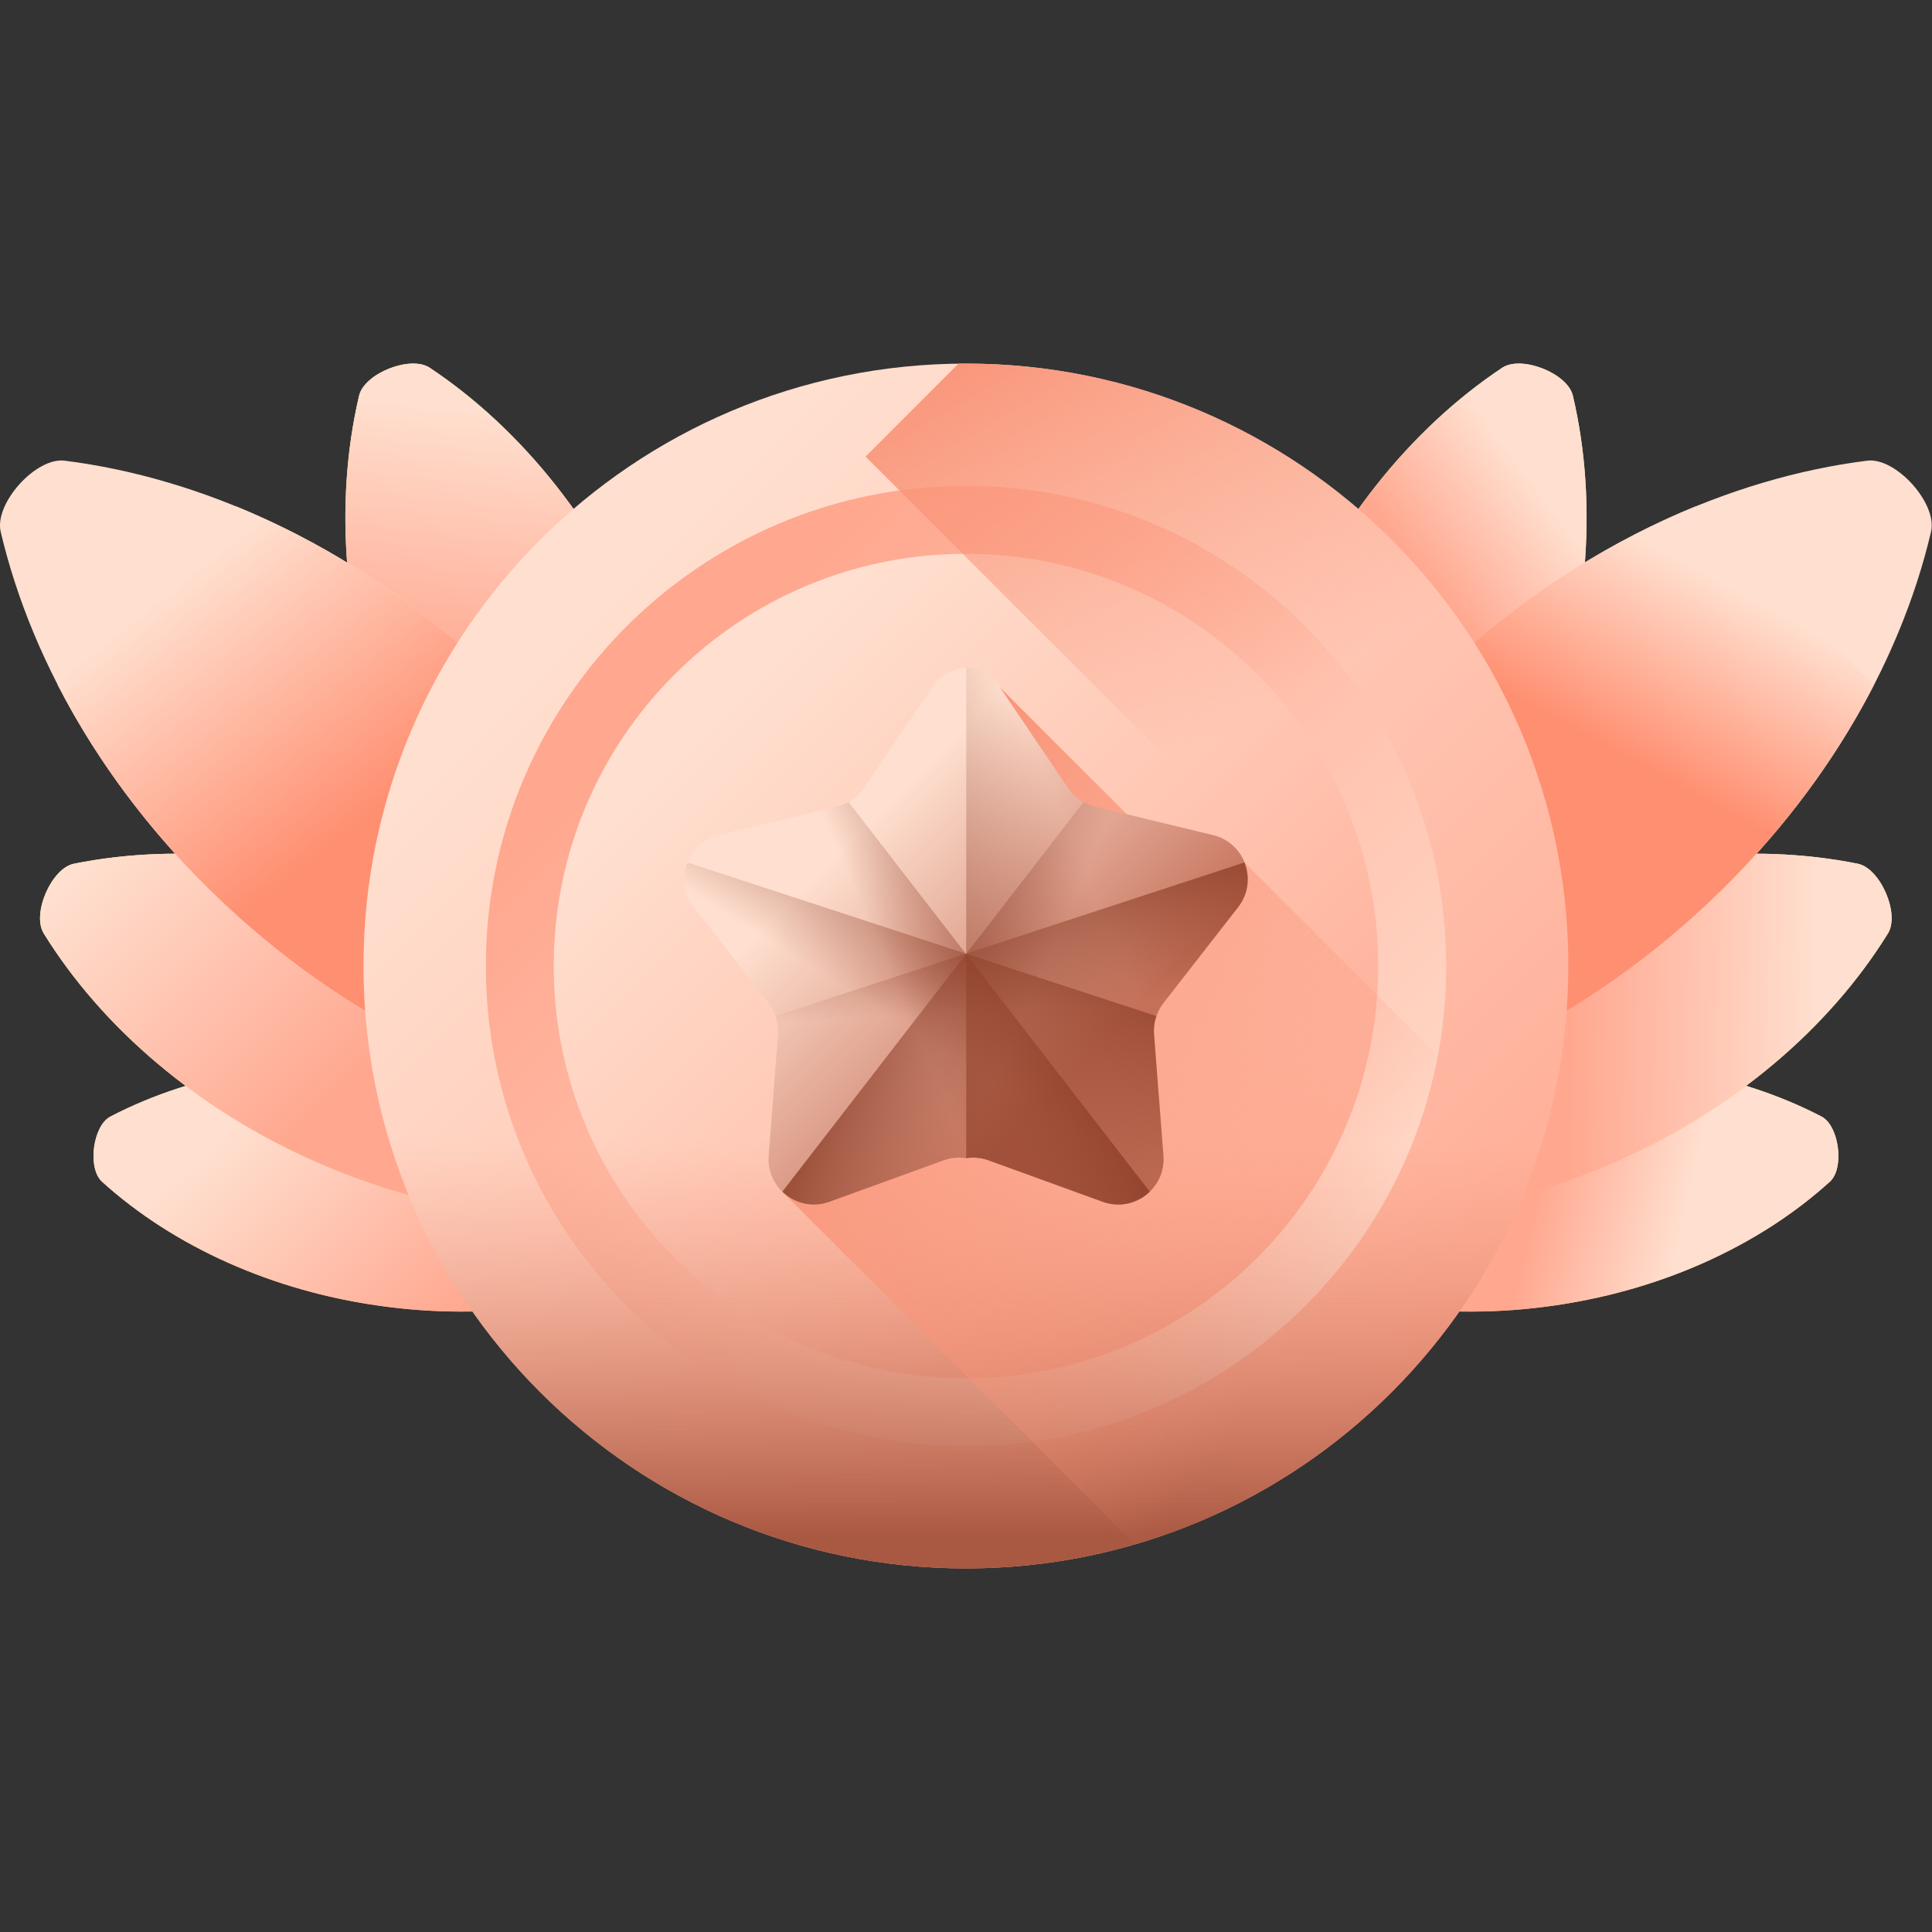 <svg width="36" height="36" viewBox="0 0 36 36" fill="none" xmlns="http://www.w3.org/2000/svg">
<rect x="0" y="0" width="36" height="36" fill="#333333" stroke="none"/>
<path d="M7.776 19.898C9.904 20.172 11.761 21.037 13.076 22.228C13.351 22.477 13.249 23.271 12.919 23.442C11.345 24.26 9.329 24.624 7.201 24.349C5.073 24.075 3.216 23.21 1.901 22.019C1.626 21.77 1.728 20.976 2.058 20.805C3.632 19.987 5.647 19.623 7.776 19.898Z" fill="url(#paint0_linear_3016_67792)"/>
<path d="M7.776 19.898C9.904 20.172 11.761 21.037 13.076 22.228C13.351 22.477 13.249 23.271 12.919 23.442C11.345 24.26 9.329 24.624 7.201 24.349C5.073 24.075 3.216 23.21 1.901 22.019C1.626 21.77 1.728 20.976 2.058 20.805C3.632 19.987 5.647 19.623 7.776 19.898Z" fill="url(#paint1_linear_3016_67792)"/>
<path d="M8.02 16.917C10.296 17.904 12.082 19.459 13.161 21.202C13.387 21.568 13.019 22.417 12.598 22.501C10.588 22.906 8.232 22.665 5.956 21.678C3.68 20.691 1.894 19.137 0.815 17.393C0.589 17.028 0.957 16.178 1.378 16.094C3.388 15.69 5.744 15.93 8.02 16.917Z" fill="url(#paint2_linear_3016_67792)"/>
<path d="M8.02 16.917C10.296 17.904 12.082 19.459 13.161 21.202C13.387 21.568 13.019 22.417 12.598 22.501C10.588 22.906 8.232 22.665 5.956 21.678C3.68 20.691 1.894 19.137 0.815 17.393C0.589 17.028 0.957 16.178 1.378 16.094C3.388 15.69 5.744 15.93 8.02 16.917Z" fill="url(#paint3_linear_3016_67792)"/>
<path d="M12.123 12.132C13.034 14.439 13.198 16.802 12.728 18.798C12.63 19.216 11.769 19.556 11.411 19.318C9.704 18.182 8.208 16.346 7.297 14.039C6.385 11.732 6.222 9.369 6.691 7.373C6.79 6.955 7.651 6.615 8.008 6.853C9.716 7.989 11.211 9.825 12.123 12.132Z" fill="url(#paint4_linear_3016_67792)"/>
<path d="M12.123 12.132C13.034 14.439 13.198 16.802 12.728 18.798C12.63 19.216 11.769 19.556 11.411 19.318C9.704 18.182 8.208 16.346 7.297 14.039C6.385 11.732 6.222 9.369 6.691 7.373C6.79 6.955 7.651 6.615 8.008 6.853C9.716 7.989 11.211 9.825 12.123 12.132Z" fill="url(#paint5_linear_3016_67792)"/>
<path d="M8.798 12.22C11.119 14.307 12.628 16.875 13.219 19.386C13.342 19.912 12.564 20.778 12.028 20.71C9.468 20.39 6.755 19.161 4.434 17.075C2.113 14.988 0.604 12.42 0.013 9.909C-0.111 9.383 0.668 8.517 1.204 8.584C3.763 8.905 6.477 10.133 8.798 12.22Z" fill="url(#paint6_linear_3016_67792)"/>
<path d="M1.074 12.761C1.864 14.298 2.991 15.778 4.432 17.073C6.753 19.16 9.466 20.388 12.026 20.709C12.562 20.776 13.34 19.911 13.217 19.385C12.626 16.874 11.117 14.305 8.796 12.219C7.429 10.99 5.926 10.059 4.399 9.436L1.074 12.761Z" fill="url(#paint7_linear_3016_67792)"/>
<path d="M28.223 19.898C26.094 20.172 24.237 21.037 22.922 22.228C22.647 22.477 22.75 23.271 23.079 23.442C24.653 24.26 26.669 24.624 28.797 24.349C30.926 24.075 32.783 23.21 34.097 22.019C34.373 21.77 34.27 20.976 33.941 20.805C32.367 19.987 30.351 19.623 28.223 19.898Z" fill="url(#paint8_linear_3016_67792)"/>
<path d="M28.223 19.898C26.094 20.172 24.237 21.037 22.922 22.228C22.647 22.477 22.75 23.271 23.079 23.442C24.653 24.26 26.669 24.624 28.797 24.349C30.926 24.075 32.783 23.21 34.097 22.019C34.373 21.77 34.27 20.976 33.941 20.805C32.367 19.987 30.351 19.623 28.223 19.898Z" fill="url(#paint9_linear_3016_67792)"/>
<path d="M27.974 16.917C25.697 17.904 23.912 19.459 22.832 21.202C22.607 21.568 22.975 22.417 23.396 22.501C25.406 22.906 27.762 22.665 30.038 21.678C32.314 20.691 34.1 19.137 35.179 17.393C35.405 17.028 35.037 16.178 34.616 16.094C32.605 15.69 30.25 15.93 27.974 16.917Z" fill="url(#paint10_linear_3016_67792)"/>
<path d="M27.974 16.917C25.697 17.904 23.912 19.459 22.832 21.202C22.607 21.568 22.975 22.417 23.396 22.501C25.406 22.906 27.762 22.665 30.038 21.678C32.314 20.691 34.1 19.137 35.179 17.393C35.405 17.028 35.037 16.178 34.616 16.094C32.605 15.69 30.25 15.93 27.974 16.917Z" fill="url(#paint11_linear_3016_67792)"/>
<path d="M23.877 12.132C22.965 14.439 22.802 16.802 23.272 18.798C23.37 19.216 24.231 19.556 24.588 19.318C26.296 18.182 27.791 16.346 28.703 14.039C29.615 11.732 29.778 9.369 29.308 7.373C29.21 6.955 28.349 6.615 27.991 6.853C26.284 7.989 24.788 9.825 23.877 12.132Z" fill="url(#paint12_linear_3016_67792)"/>
<path d="M23.877 12.132C22.965 14.439 22.802 16.802 23.272 18.798C23.37 19.216 24.231 19.556 24.588 19.318C26.296 18.182 27.791 16.346 28.703 14.039C29.615 11.732 29.778 9.369 29.308 7.373C29.21 6.955 28.349 6.615 27.991 6.853C26.284 7.989 24.788 9.825 23.877 12.132Z" fill="url(#paint13_linear_3016_67792)"/>
<path d="M27.197 12.22C24.876 14.307 23.367 16.875 22.777 19.386C22.653 19.912 23.431 20.778 23.968 20.71C26.527 20.39 29.241 19.161 31.562 17.075C33.883 14.988 35.392 12.42 35.982 9.909C36.106 9.383 35.328 8.517 34.792 8.584C32.232 8.905 29.518 10.133 27.197 12.22Z" fill="url(#paint14_linear_3016_67792)"/>
<path d="M34.919 12.761C34.13 14.298 33.002 15.778 31.562 17.073C29.241 19.16 26.527 20.388 23.968 20.709C23.431 20.776 22.653 19.911 22.777 19.385C23.367 16.874 24.876 14.305 27.197 12.219C28.564 10.99 30.067 10.059 31.594 9.436L34.919 12.761Z" fill="url(#paint15_linear_3016_67792)"/>
<path d="M17.999 29.225C24.198 29.225 29.224 24.2 29.224 18C29.224 11.8 24.198 6.775 17.999 6.775C11.799 6.775 6.773 11.8 6.773 18C6.773 24.2 11.799 29.225 17.999 29.225Z" fill="url(#paint16_linear_3016_67792)"/>
<path d="M18 26.948C22.942 26.948 26.948 22.942 26.948 18.001C26.948 13.059 22.942 9.053 18 9.053C13.059 9.053 9.053 13.059 9.053 18.001C9.053 22.942 13.059 26.948 18 26.948Z" fill="url(#paint17_linear_3016_67792)"/>
<path d="M18 25.682C22.242 25.682 25.681 22.243 25.681 18C25.681 13.758 22.242 10.319 18 10.319C13.757 10.319 10.318 13.758 10.318 18C10.318 22.243 13.757 25.682 18 25.682Z" fill="url(#paint18_linear_3016_67792)"/>
<path d="M6.773 18C6.773 24.2 11.799 29.226 17.999 29.226C24.198 29.226 29.224 24.2 29.224 18C29.224 17.957 29.223 17.914 29.223 17.87H6.775C6.775 17.914 6.773 17.957 6.773 18Z" fill="url(#paint19_linear_3016_67792)"/>
<path d="M21.147 28.777C24.684 27.745 27.499 25.02 28.655 21.538L23.188 16.07L21.955 16.131L18.628 12.804L14.574 22.204L21.147 28.777Z" fill="url(#paint20_linear_3016_67792)"/>
<path d="M22.604 15.561L20.402 15.029C20.197 14.98 20.018 14.856 19.9 14.681L18.631 12.805C18.478 12.579 18.242 12.457 18.001 12.437C17.759 12.457 17.523 12.579 17.37 12.805L16.101 14.681C15.983 14.856 15.804 14.98 15.599 15.029L13.398 15.561C12.8 15.706 12.552 16.418 12.929 16.903L14.321 18.69C14.45 18.856 14.513 19.064 14.497 19.274L14.323 21.532C14.275 22.145 14.876 22.602 15.454 22.393L17.583 21.621C17.718 21.572 17.861 21.56 18.001 21.581C18.14 21.56 18.283 21.572 18.418 21.621L20.547 22.393C21.125 22.602 21.726 22.145 21.678 21.532L21.504 19.274C21.488 19.064 21.551 18.856 21.68 18.69L23.072 16.903C23.45 16.418 23.201 15.706 22.604 15.561Z" fill="url(#paint21_linear_3016_67792)"/>
<path d="M18.421 21.621L20.55 22.393C21.128 22.602 21.729 22.145 21.682 21.532L21.507 19.274C21.491 19.064 21.554 18.856 21.683 18.69L23.075 16.903C23.453 16.418 23.204 15.706 22.607 15.561L20.405 15.029C20.201 14.98 20.022 14.856 19.904 14.681L18.634 12.805C18.481 12.579 18.246 12.457 18.004 12.437V21.581C18.143 21.56 18.287 21.572 18.421 21.621Z" fill="url(#paint22_linear_3016_67792)"/>
<path d="M22.605 15.562L20.403 15.03C20.328 15.011 20.256 14.983 20.19 14.946L14.578 22.205C14.798 22.418 15.13 22.511 15.455 22.393L17.584 21.621C17.719 21.572 17.863 21.56 18.002 21.581C18.141 21.56 18.285 21.573 18.419 21.621L20.548 22.393C21.126 22.602 21.727 22.145 21.68 21.533L21.505 19.275C21.489 19.065 21.552 18.856 21.681 18.69L23.073 16.903C23.451 16.419 23.202 15.706 22.605 15.562Z" fill="url(#paint23_linear_3016_67792)"/>
<path d="M13.398 15.562L15.599 15.03C15.674 15.011 15.746 14.983 15.812 14.946L21.424 22.205C21.204 22.418 20.872 22.511 20.547 22.393L18.418 21.621C18.283 21.572 18.14 21.56 18.001 21.581C17.861 21.56 17.718 21.573 17.583 21.621L15.454 22.393C14.876 22.602 14.275 22.145 14.323 21.533L14.497 19.275C14.513 19.065 14.45 18.856 14.321 18.69L12.929 16.903C12.552 16.419 12.8 15.706 13.398 15.562Z" fill="url(#paint24_linear_3016_67792)"/>
<path d="M12.811 16.071C12.706 16.335 12.731 16.65 12.928 16.903L14.32 18.689C14.45 18.855 14.512 19.064 14.496 19.274L14.322 21.532C14.274 22.145 14.875 22.602 15.453 22.392L17.582 21.62C17.717 21.572 17.86 21.559 18 21.581C18.139 21.559 18.282 21.572 18.417 21.62L20.546 22.392C21.124 22.601 21.725 22.145 21.677 21.532L21.503 19.274C21.494 19.157 21.51 19.042 21.548 18.933L12.811 16.071Z" fill="url(#paint25_linear_3016_67792)"/>
<path d="M23.188 16.071C23.292 16.335 23.267 16.65 23.07 16.903L21.678 18.689C21.549 18.855 21.486 19.064 21.502 19.274L21.677 21.532C21.724 22.145 21.123 22.602 20.546 22.392L18.416 21.62C18.282 21.572 18.138 21.559 17.999 21.581C17.86 21.559 17.716 21.572 17.581 21.62L15.452 22.392C14.875 22.601 14.274 22.145 14.321 21.532L14.495 19.274C14.504 19.157 14.488 19.042 14.451 18.933L23.188 16.071Z" fill="url(#paint26_linear_3016_67792)"/>
<path d="M18.001 6.775C17.954 6.775 17.908 6.776 17.861 6.776L16.129 8.509L28.776 21.155C29.068 20.154 29.226 19.096 29.226 18C29.226 11.8 24.2 6.775 18.001 6.775Z" fill="url(#paint27_linear_3016_67792)"/>
<defs>
<linearGradient id="paint0_linear_3016_67792" x1="5.136" y1="18.88" x2="7.465" y2="22.092" gradientUnits="userSpaceOnUse">
<stop stop-color="#FEF0AE"/>
<stop offset="1" stop-color="#FBC56D"/>
</linearGradient>
<linearGradient id="paint1_linear_3016_67792" x1="3.732" y1="21.567" x2="7.486" y2="25.586" gradientUnits="userSpaceOnUse">
<stop stop-color="#FFDFCF"/>
<stop offset="1" stop-color="#FFA78F"/>
</linearGradient>
<linearGradient id="paint2_linear_3016_67792" x1="2.742" y1="16.142" x2="6.589" y2="19.001" gradientUnits="userSpaceOnUse">
<stop stop-color="#FEF0AE"/>
<stop offset="1" stop-color="#FBC56D"/>
</linearGradient>
<linearGradient id="paint3_linear_3016_67792" x1="7.653" y1="19.044" x2="3.077" y2="14.596" gradientUnits="userSpaceOnUse">
<stop stop-color="#FFA78F"/>
<stop offset="1" stop-color="#FFDFCF"/>
</linearGradient>
<linearGradient id="paint4_linear_3016_67792" x1="10.475" y1="9.566" x2="9.593" y2="13.624" gradientUnits="userSpaceOnUse">
<stop stop-color="#FEF0AE"/>
<stop offset="1" stop-color="#FBC56D"/>
</linearGradient>
<linearGradient id="paint5_linear_3016_67792" x1="11.421" y1="13.085" x2="12.015" y2="8.02" gradientUnits="userSpaceOnUse">
<stop stop-color="#FFA78F"/>
<stop offset="1" stop-color="#FFDFCF"/>
</linearGradient>
<linearGradient id="paint6_linear_3016_67792" x1="10.073" y1="14.647" x2="6.794" y2="14.323" gradientUnits="userSpaceOnUse">
<stop stop-color="#FFA78F"/>
<stop offset="1" stop-color="#FFDFCF"/>
</linearGradient>
<linearGradient id="paint7_linear_3016_67792" x1="8.293" y1="14.079" x2="4.839" y2="9.685" gradientUnits="userSpaceOnUse">
<stop stop-color="#FF8F71"/>
<stop offset="1" stop-color="#FFDFCF"/>
</linearGradient>
<linearGradient id="paint8_linear_3016_67792" x1="30.862" y1="18.88" x2="28.533" y2="22.092" gradientUnits="userSpaceOnUse">
<stop stop-color="#FEF0AE"/>
<stop offset="1" stop-color="#FBC56D"/>
</linearGradient>
<linearGradient id="paint9_linear_3016_67792" x1="31.513" y1="22.123" x2="28.775" y2="21.508" gradientUnits="userSpaceOnUse">
<stop stop-color="#FFDFCF"/>
<stop offset="1" stop-color="#FFA78F"/>
</linearGradient>
<linearGradient id="paint10_linear_3016_67792" x1="33.252" y1="16.142" x2="29.405" y2="19.001" gradientUnits="userSpaceOnUse">
<stop stop-color="#FEF0AE"/>
<stop offset="1" stop-color="#FBC56D"/>
</linearGradient>
<linearGradient id="paint11_linear_3016_67792" x1="33.875" y1="17.723" x2="29.221" y2="17.652" gradientUnits="userSpaceOnUse">
<stop stop-color="#FFDFCF"/>
<stop offset="1" stop-color="#FFA78F"/>
</linearGradient>
<linearGradient id="paint12_linear_3016_67792" x1="25.525" y1="9.566" x2="26.407" y2="13.624" gradientUnits="userSpaceOnUse">
<stop stop-color="#FEF0AE"/>
<stop offset="1" stop-color="#FBC56D"/>
</linearGradient>
<linearGradient id="paint13_linear_3016_67792" x1="28.376" y1="8.745" x2="26.242" y2="10.367" gradientUnits="userSpaceOnUse">
<stop stop-color="#FFDFCF"/>
<stop offset="1" stop-color="#FFA78F"/>
</linearGradient>
<linearGradient id="paint14_linear_3016_67792" x1="31.74" y1="12.188" x2="27.12" y2="12.434" gradientUnits="userSpaceOnUse">
<stop stop-color="#FFDFCF"/>
<stop offset="1" stop-color="#FFA78F"/>
</linearGradient>
<linearGradient id="paint15_linear_3016_67792" x1="32.714" y1="11.196" x2="30.935" y2="14.468" gradientUnits="userSpaceOnUse">
<stop stop-color="#FFDFCF"/>
<stop offset="1" stop-color="#FF8F71"/>
</linearGradient>
<linearGradient id="paint16_linear_3016_67792" x1="11.195" y1="11.196" x2="27.96" y2="27.962" gradientUnits="userSpaceOnUse">
<stop stop-color="#FFDFCF"/>
<stop offset="1" stop-color="#FFA78F"/>
</linearGradient>
<linearGradient id="paint17_linear_3016_67792" x1="12.577" y1="12.578" x2="25.94" y2="25.941" gradientUnits="userSpaceOnUse">
<stop stop-color="#FFA78F"/>
<stop offset="1" stop-color="#FFDFCF"/>
</linearGradient>
<linearGradient id="paint18_linear_3016_67792" x1="13.344" y1="13.345" x2="24.817" y2="24.817" gradientUnits="userSpaceOnUse">
<stop stop-color="#FFDFCF"/>
<stop offset="1" stop-color="#FFA78F"/>
</linearGradient>
<linearGradient id="paint19_linear_3016_67792" x1="17.999" y1="21.285" x2="17.999" y2="28.653" gradientUnits="userSpaceOnUse">
<stop stop-color="#F99478" stop-opacity="0"/>
<stop offset="0.996" stop-color="#A95842" stop-opacity="0.996"/>
<stop offset="1" stop-color="#A95842"/>
</linearGradient>
<linearGradient id="paint20_linear_3016_67792" x1="24.722" y1="23.833" x2="15.451" y2="17.998" gradientUnits="userSpaceOnUse">
<stop stop-color="#F99478" stop-opacity="0"/>
<stop offset="0.996" stop-color="#F99478" stop-opacity="0.996"/>
<stop offset="1" stop-color="#F99478"/>
</linearGradient>
<linearGradient id="paint21_linear_3016_67792" x1="15.662" y1="15.867" x2="19.879" y2="20.083" gradientUnits="userSpaceOnUse">
<stop stop-color="#FFDFCF"/>
<stop offset="1" stop-color="#C5715A"/>
</linearGradient>
<linearGradient id="paint22_linear_3016_67792" x1="20.53" y1="17.017" x2="14.703" y2="19.426" gradientUnits="userSpaceOnUse">
<stop stop-color="#8C3D27" stop-opacity="0"/>
<stop offset="1" stop-color="#8C3D27"/>
</linearGradient>
<linearGradient id="paint23_linear_3016_67792" x1="19.007" y1="19.085" x2="15.816" y2="17.718" gradientUnits="userSpaceOnUse">
<stop stop-color="#8C3D27" stop-opacity="0"/>
<stop offset="1" stop-color="#8C3D27"/>
</linearGradient>
<linearGradient id="paint24_linear_3016_67792" x1="16.996" y1="19.085" x2="20.186" y2="17.718" gradientUnits="userSpaceOnUse">
<stop stop-color="#8C3D27" stop-opacity="0"/>
<stop offset="1" stop-color="#8C3D27"/>
</linearGradient>
<linearGradient id="paint25_linear_3016_67792" x1="17.066" y1="19.244" x2="19.117" y2="15.948" gradientUnits="userSpaceOnUse">
<stop stop-color="#8C3D27" stop-opacity="0"/>
<stop offset="1" stop-color="#8C3D27"/>
</linearGradient>
<linearGradient id="paint26_linear_3016_67792" x1="18.775" y1="18.828" x2="18.604" y2="15.605" gradientUnits="userSpaceOnUse">
<stop stop-color="#8C3D27" stop-opacity="0"/>
<stop offset="1" stop-color="#8C3D27"/>
</linearGradient>
<linearGradient id="paint27_linear_3016_67792" x1="23.532" y1="13.258" x2="19.203" y2="5.681" gradientUnits="userSpaceOnUse">
<stop stop-color="#F99478" stop-opacity="0"/>
<stop offset="0.996" stop-color="#F99478" stop-opacity="0.996"/>
<stop offset="1" stop-color="#F99478"/>
</linearGradient>
</defs>
</svg>

